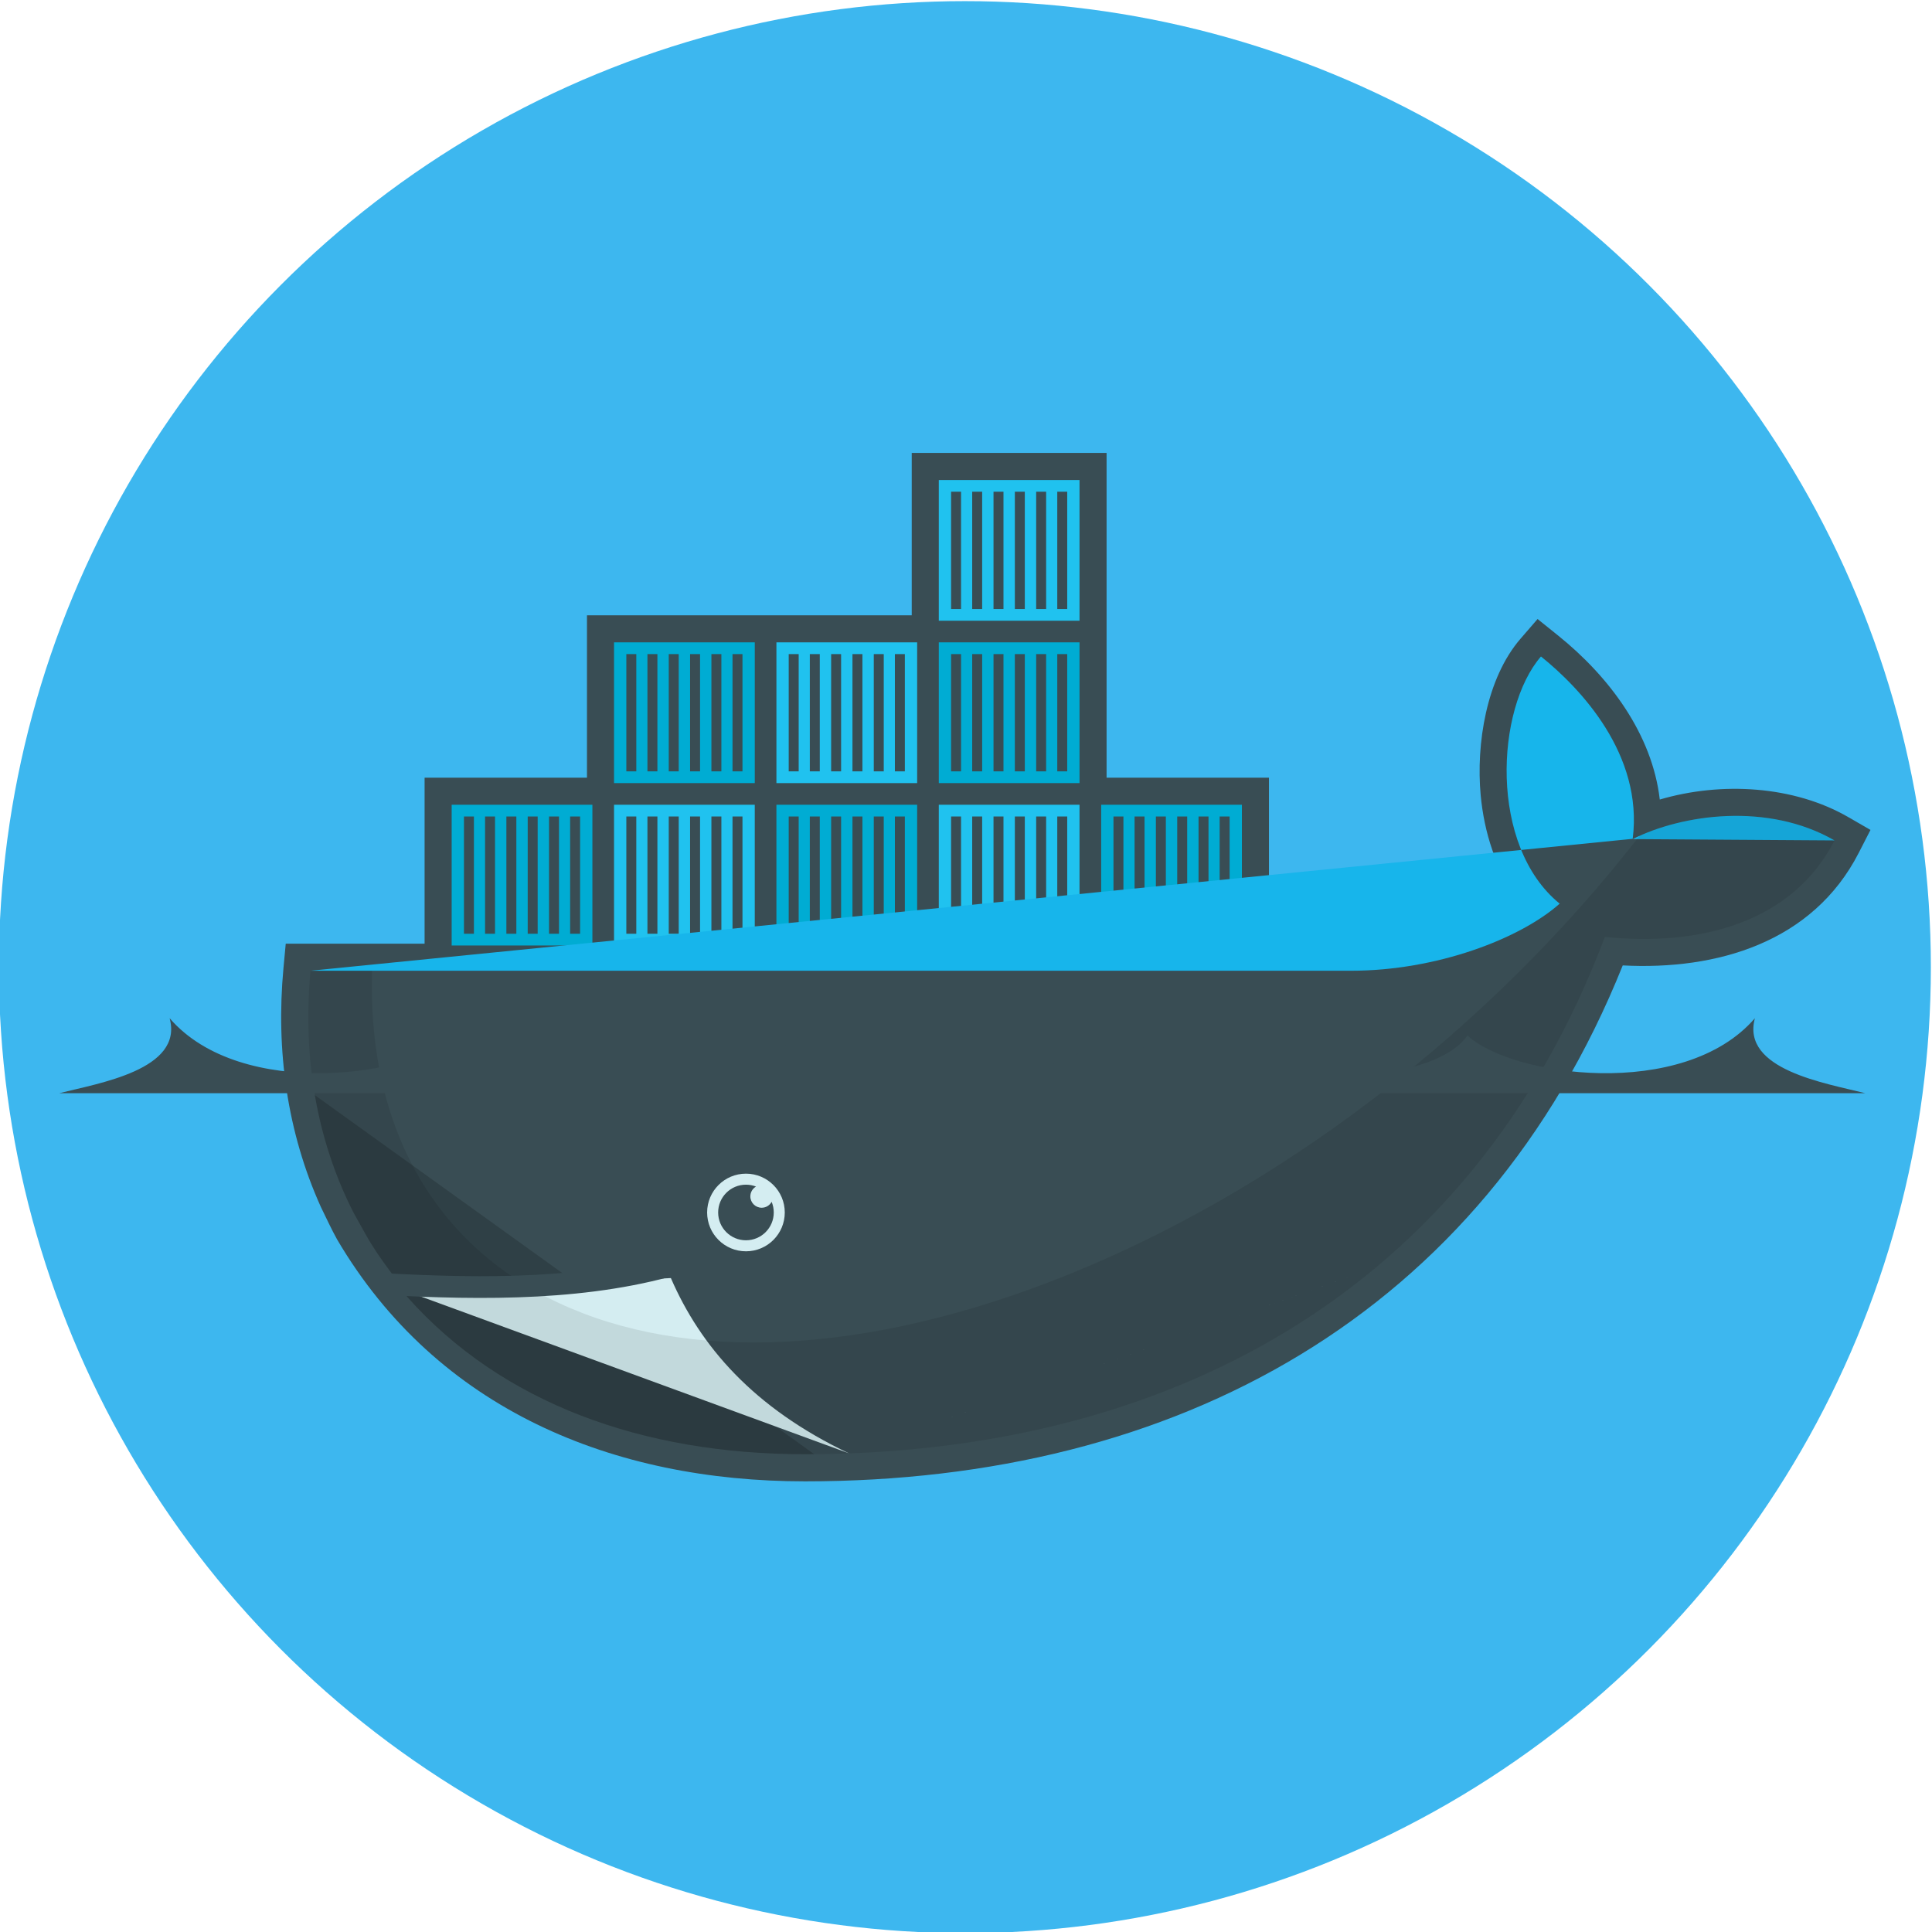 <?xml version="1.0" encoding="UTF-8"?>
<!DOCTYPE svg PUBLIC "-//W3C//DTD SVG 1.1//EN" "http://www.w3.org/Graphics/SVG/1.1/DTD/svg11.dtd">
<!-- Creator: CorelDRAW -->
<svg xmlns="http://www.w3.org/2000/svg" xml:space="preserve" width="80mm" height="80mm" version="1.1" style="shape-rendering:geometricPrecision; text-rendering:geometricPrecision; image-rendering:optimizeQuality; fill-rule:evenodd; clip-rule:evenodd"
viewBox="0 0 8000 8000"
 xmlns:xlink="http://www.w3.org/1999/xlink"
 xmlns:xodm="http://www.corel.com/coreldraw/odm/2003">
 <defs>
  <style type="text/css">
   <![CDATA[
    .str0 {stroke:#394D54;stroke-width:41.28;stroke-miterlimit:22.926}
    .str1 {stroke:#394D54;stroke-width:89.96;stroke-linecap:round;stroke-miterlimit:22.926}
    .fil5 {fill:none;fill-rule:nonzero}
    .fil0 {fill:#3DB7EF}
    .fil4 {fill:black;fill-rule:nonzero}
    .fil2 {fill:#00ACD3;fill-rule:nonzero}
    .fil6 {fill:#17B5EB;fill-rule:nonzero}
    .fil3 {fill:#20C2EF;fill-rule:nonzero}
    .fil1 {fill:#394D54;fill-rule:nonzero}
    .fil8 {fill:#D4EDF1;fill-rule:nonzero}
    .fil9 {fill:black;fill-rule:nonzero;fill-opacity:0.086}
    .fil7 {fill:black;fill-rule:nonzero;fill-opacity:0.169}
   ]]>
  </style>
   <clipPath id="id0" style="clip-rule:nonzero">
    <path d="M2480.05 1934.32l0 1352.63 -646.9 0 0 676.31 -541.62 0c-2.3,19.57 -4.16,39.2 -6.04,58.81 -33.86,368.48 30.47,708.3 178.26,998.86l49.61 89.13c29.74,53.43 64.44,103.59 101.08,152.54 36.6,48.89 49.57,75.94 72.59,108.43 390.76,439.19 973.26,650.59 1645.77,650.59 1489.31,0 2753.28,-659.8 3312.66,-2141.98 396.87,40.73 777.57,-61.04 951.06,-399.73 -276.36,-159.48 -631.56,-108.36 -836.2,-5.51l542.16 -1540.08 -2117.16 1352.63 -676.32 0 0 -1352.63 -2028.95 0z"/>
   </clipPath>
 </defs>
 <g id="Слой_x0020_1">
  <circle class="fil0" cx="3995.27" cy="4004.72" r="4000"/>
  <path id="path14" class="fil1" d="M4582.14 3220.25l672.38 0 0 687.34 339.98 0c156.99,0 318.48,-27.97 467.16,-78.35 73.06,-24.77 155.05,-59.25 227.11,-102.6 -94.91,-123.92 -143.37,-280.4 -157.63,-434.64 -19.37,-209.78 22.95,-482.84 164.93,-647.03l70.68 -81.75 84.22 67.7c212.05,170.37 390.38,408.42 421.82,679.8 255.33,-75.11 555.1,-57.34 780.16,72.55l92.33 53.28 -48.6 94.85c-190.34,371.48 -588.26,486.55 -977.28,466.19 -582.14,1449.92 -1849.51,2136.36 -3386.2,2136.36 -793.91,0 -1522.29,-296.78 -1937.08,-1001.16 -24.31,-43.75 -45.14,-89.51 -67.22,-134.44 -140.2,-310.05 -186.78,-649.71 -155.19,-989.09l9.48 -101.66 574.96 0 0 -687.34 672.38 0 0 -672.38 1344.75 0 0 -672.38 806.86 0 0 1344.75z"/>
  <g>
  </g>
  <g style="clip-path:url(#id0)">
   <g id="_3130693199040">
    <polygon id="path22" class="fil2" points="3887.35,1315.19 4470.08,1315.19 4470.08,1897.91 3887.35,1897.91 "/>
    <polygon id="path24" class="fil3" points="3887.35,1987.55 4470.08,1987.55 4470.08,2570.3 3887.35,2570.3 "/>
    <g>
     <path id="path26" class="fil4" d="M3958.9 1849.36l0 -485.64 0 485.64zm87.39 0l0 -485.64 0 485.64zm88.27 0l0 -485.64 0 485.64zm88.31 0l0 -485.64 0 485.64zm88.31 0l0 -485.64 0 485.64zm87.36 0l0 -485.64 0 485.64zm0 0l0 0 0 0z"/>
     <path id="_1" class="fil5 str0" d="M3958.9 1849.36l0 -485.64m87.39 485.64l0 -485.64m88.27 485.64l0 -485.64m88.31 485.64l0 -485.64m88.31 485.64l0 -485.64m87.36 485.64l0 -485.64m0 485.64l0 0 0 0z"/>
    </g>
    <g>
     <path class="fil4" d="M3958.9 2521.73l0 -485.65 0 485.65zm87.39 0l0 -485.65 0 485.65zm88.27 0l0 -485.65 0 485.65zm88.31 0l0 -485.65 0 485.65zm88.31 0l0 -485.65 0 485.65zm87.36 0l0 -485.65 0 485.65zm0 0l0 0 0 0z"/>
     <path id="_1_0" class="fil5 str0" d="M3958.9 2521.73l0 -485.65m87.39 485.65l0 -485.65m88.27 485.65l0 -485.65m88.31 485.65l0 -485.65m88.31 485.65l0 -485.65m87.36 485.65l0 -485.65m0 485.65l0 0 0 0z"/>
    </g>
    <polygon class="fil2" points="4559.73,2570.28 5142.46,2570.28 5142.46,1987.56 4559.73,1987.56 "/>
    <polygon class="fil3" points="4559.73,1897.92 5142.46,1897.92 5142.46,1315.17 4559.73,1315.17 "/>
    <g>
     <path class="fil4" d="M4631.28 2036.11l0 485.64 0 -485.64zm87.38 0l0 485.64 0 -485.64zm88.27 0l0 485.64 0 -485.64zm88.32 0l0 485.64 0 -485.64zm88.3 0l0 485.64 0 -485.64zm87.37 0l0 485.64 0 -485.64zm0 0l0 0 0 0z"/>
     <path id="_1_1" class="fil5 str0" d="M4631.28 2036.11l0 485.64m87.38 -485.64l0 485.64m88.27 -485.64l0 485.64m88.32 -485.64l0 485.64m88.3 -485.64l0 485.64m87.37 -485.64l0 485.64m0 -485.64l0 0 0 0z"/>
    </g>
    <g>
     <path class="fil4" d="M4631.28 1363.73l0 485.64 0 -485.64zm87.38 0l0 485.64 0 -485.64zm88.27 0l0 485.64 0 -485.64zm88.32 0l0 485.64 0 -485.64zm88.3 0l0 485.64 0 -485.64zm87.37 0l0 485.64 0 -485.64zm0 0l0 0 0 0z"/>
     <path id="_1_2" class="fil5 str0" d="M4631.28 1363.73l0 485.64m87.38 -485.64l0 485.64m88.27 -485.64l0 485.64m88.32 -485.64l0 485.64m88.3 -485.64l0 485.64m87.37 -485.64l0 485.64m0 -485.64l0 0 0 0z"/>
    </g>
    <polygon class="fil2" points="1197.85,2659.94 1780.59,2659.94 1780.59,3242.66 1197.85,3242.66 "/>
    <polygon class="fil3" points="1197.85,3332.3 1780.59,3332.3 1780.59,3915.05 1197.85,3915.05 "/>
    <g>
     <path class="fil4" d="M1269.4 3194.11l0 -485.65 0 485.65zm87.39 0l0 -485.65 0 485.65zm88.27 0l0 -485.65 0 485.65zm88.32 0l0 -485.65 0 485.65zm88.29 0l0 -485.65 0 485.65zm87.38 0l0 -485.65 0 485.65zm0 0l0 0 0 0z"/>
     <path id="_1_3" class="fil5 str0" d="M1269.4 3194.11l0 -485.65m87.39 485.65l0 -485.65m88.27 485.65l0 -485.65m88.32 485.65l0 -485.65m88.29 485.65l0 -485.65m87.38 485.65l0 -485.65m0 485.65l0 0 0 0z"/>
    </g>
    <g>
     <path class="fil4" d="M1269.4 3866.49l0 -485.65 0 485.65zm87.39 0l0 -485.65 0 485.65zm88.27 0l0 -485.65 0 485.65zm88.32 0l0 -485.65 0 485.65zm88.29 0l0 -485.65 0 485.65zm87.38 0l0 -485.65 0 485.65zm0 0l0 0 0 0z"/>
     <path id="_1_4" class="fil5 str0" d="M1269.4 3866.49l0 -485.65m87.39 485.65l0 -485.65m88.27 485.65l0 -485.65m88.32 485.65l0 -485.65m88.29 485.65l0 -485.65m87.38 485.65l0 -485.65m0 485.65l0 0 0 0z"/>
    </g>
    <polygon class="fil2" points="1870.22,3915.03 2452.96,3915.03 2452.96,3332.31 1870.22,3332.31 "/>
    <polygon class="fil3" points="1870.22,3242.67 2452.96,3242.67 2452.96,2659.92 1870.22,2659.92 "/>
    <g>
     <path class="fil4" d="M1941.77 3380.86l0 485.64 0 -485.64zm87.39 0l0 485.64 0 -485.64zm88.27 0l0 485.64 0 -485.64zm88.31 0l0 485.64 0 -485.64zm88.31 0l0 485.64 0 -485.64zm87.37 0l0 485.64 0 -485.64zm0 0l0 0 0 0z"/>
     <path id="_1_5" class="fil5 str0" d="M1941.77 3380.86l0 485.64m87.39 -485.64l0 485.64m88.27 -485.64l0 485.64m88.31 -485.64l0 485.64m88.31 -485.64l0 485.64m87.37 -485.64l0 485.64m0 -485.64l0 0 0 0z"/>
    </g>
    <g>
     <path class="fil4" d="M1941.77 2708.49l0 485.64 0 -485.64zm87.39 0l0 485.64 0 -485.64zm88.27 0l0 485.64 0 -485.64zm88.31 0l0 485.64 0 -485.64zm88.31 0l0 485.64 0 -485.64zm87.37 0l0 485.64 0 -485.64zm0 0l0 0 0 0z"/>
     <path id="_1_6" class="fil5 str0" d="M1941.77 2708.49l0 485.64m87.39 -485.64l0 485.64m88.27 -485.64l0 485.64m88.31 -485.64l0 485.64m88.31 -485.64l0 485.64m87.37 -485.64l0 485.64m0 -485.64l0 0 0 0z"/>
    </g>
    <polygon class="fil2" points="2542.6,2659.94 3125.34,2659.94 3125.34,3242.66 2542.6,3242.66 "/>
    <polygon class="fil3" points="2542.6,3332.3 3125.34,3332.3 3125.34,3915.05 2542.6,3915.05 "/>
    <g>
     <path class="fil4" d="M2614.15 3194.11l0 -485.65 0 485.65zm87.39 0l0 -485.65 0 485.65zm88.26 0l0 -485.65 0 485.65zm88.32 0l0 -485.65 0 485.65zm88.3 0l0 -485.65 0 485.65zm87.38 0l0 -485.65 0 485.65zm0 0l0 0 0 0z"/>
     <path id="_1_7" class="fil5 str0" d="M2614.15 3194.11l0 -485.65m87.39 485.65l0 -485.65m88.26 485.65l0 -485.65m88.32 485.65l0 -485.65m88.3 485.65l0 -485.65m87.38 485.65l0 -485.65m0 485.65l0 0 0 0z"/>
    </g>
    <g>
     <path class="fil4" d="M2614.15 3866.49l0 -485.65 0 485.65zm87.39 0l0 -485.65 0 485.65zm88.26 0l0 -485.65 0 485.65zm88.32 0l0 -485.65 0 485.65zm88.3 0l0 -485.65 0 485.65zm87.38 0l0 -485.65 0 485.65zm0 0l0 0 0 0z"/>
     <path id="_1_8" class="fil5 str0" d="M2614.15 3866.49l0 -485.65m87.39 485.65l0 -485.65m88.26 485.65l0 -485.65m88.32 485.65l0 -485.65m88.3 485.65l0 -485.65m87.38 485.65l0 -485.65m0 485.65l0 0 0 0z"/>
    </g>
    <polygon class="fil2" points="3214.98,3915.03 3797.72,3915.03 3797.72,3332.31 3214.98,3332.31 "/>
    <polygon class="fil3" points="3214.98,3242.67 3797.72,3242.67 3797.72,2659.92 3214.98,2659.92 "/>
    <g>
     <path class="fil4" d="M3286.53 3380.86l0 485.64 0 -485.64zm87.39 0l0 485.64 0 -485.64zm88.26 0l0 485.64 0 -485.64zm88.32 0l0 485.64 0 -485.64zm88.3 0l0 485.64 0 -485.64zm87.38 0l0 485.64 0 -485.64zm0 0l0 0 0 0z"/>
     <path id="_1_9" class="fil5 str0" d="M3286.53 3380.86l0 485.64m87.39 -485.64l0 485.64m88.26 -485.64l0 485.64m88.32 -485.64l0 485.64m88.3 -485.64l0 485.64m87.38 -485.64l0 485.64m0 -485.64l0 0 0 0z"/>
    </g>
    <g>
     <path class="fil4" d="M3286.53 2708.49l0 485.64 0 -485.64zm87.39 0l0 485.64 0 -485.64zm88.26 0l0 485.64 0 -485.64zm88.32 0l0 485.64 0 -485.64zm88.3 0l0 485.64 0 -485.64zm87.38 0l0 485.64 0 -485.64zm0 0l0 0 0 0z"/>
     <path id="_1_10" class="fil5 str0" d="M3286.53 2708.49l0 485.64m87.39 -485.64l0 485.64m88.26 -485.64l0 485.64m88.32 -485.64l0 485.64m88.3 -485.64l0 485.64m87.38 -485.64l0 485.64m0 -485.64l0 0 0 0z"/>
    </g>
    <polygon class="fil2" points="3887.35,2659.94 4470.08,2659.94 4470.08,3242.66 3887.35,3242.66 "/>
    <polygon class="fil3" points="3887.35,3332.3 4470.08,3332.3 4470.08,3915.05 3887.35,3915.05 "/>
    <g>
     <path class="fil4" d="M3958.9 3194.11l0 -485.65 0 485.65zm87.39 0l0 -485.65 0 485.65zm88.27 0l0 -485.65 0 485.65zm88.31 0l0 -485.65 0 485.65zm88.31 0l0 -485.65 0 485.65zm87.36 0l0 -485.65 0 485.65zm0 0l0 0 0 0z"/>
     <path id="_1_11" class="fil5 str0" d="M3958.9 3194.11l0 -485.65m87.39 485.65l0 -485.65m88.27 485.65l0 -485.65m88.31 485.65l0 -485.65m88.31 485.65l0 -485.65m87.36 485.65l0 -485.65m0 485.65l0 0 0 0z"/>
    </g>
    <g>
     <path class="fil4" d="M3958.9 3866.49l0 -485.65 0 485.65zm87.39 0l0 -485.65 0 485.65zm88.27 0l0 -485.65 0 485.65zm88.31 0l0 -485.65 0 485.65zm88.31 0l0 -485.65 0 485.65zm87.36 0l0 -485.65 0 485.65zm0 0l0 0 0 0z"/>
     <path id="_1_12" class="fil5 str0" d="M3958.9 3866.49l0 -485.65m87.39 485.65l0 -485.65m88.27 485.65l0 -485.65m88.31 485.65l0 -485.65m88.31 485.65l0 -485.65m87.36 485.65l0 -485.65m0 485.65l0 0 0 0z"/>
    </g>
    <polygon class="fil2" points="4559.73,3915.03 5142.46,3915.03 5142.46,3332.31 4559.73,3332.31 "/>
    <polygon class="fil3" points="4559.73,3242.67 5142.46,3242.67 5142.46,2659.92 4559.73,2659.92 "/>
    <g>
     <path class="fil4" d="M4631.28 3380.86l0 485.64 0 -485.64zm87.38 0l0 485.64 0 -485.64zm88.27 0l0 485.64 0 -485.64zm88.32 0l0 485.64 0 -485.64zm88.3 0l0 485.64 0 -485.64zm87.37 0l0 485.64 0 -485.64zm0 0l0 0 0 0z"/>
     <path id="_1_13" class="fil5 str0" d="M4631.28 3380.86l0 485.64m87.38 -485.64l0 485.64m88.27 -485.64l0 485.64m88.32 -485.64l0 485.64m88.3 -485.64l0 485.64m87.37 -485.64l0 485.64m0 -485.64l0 0 0 0z"/>
    </g>
    <g>
     <path class="fil4" d="M4631.28 2708.49l0 485.64 0 -485.64zm87.38 0l0 485.64 0 -485.64zm88.27 0l0 485.64 0 -485.64zm88.32 0l0 485.64 0 -485.64zm88.3 0l0 485.64 0 -485.64zm87.37 0l0 485.64 0 -485.64zm0 0l0 0 0 0z"/>
     <path id="_1_14" class="fil5 str0" d="M4631.28 2708.49l0 485.64m87.38 -485.64l0 485.64m88.27 -485.64l0 485.64m88.32 -485.64l0 485.64m88.3 -485.64l0 485.64m87.37 -485.64l0 485.64m0 -485.64l0 0 0 0z"/>
    </g>
   </g>
  </g>
  <path class="fil5" d="M2480.05 1934.32l0 1352.63 -646.9 0 0 676.31 -541.62 0c-2.3,19.57 -4.16,39.2 -6.04,58.81 -33.86,368.48 30.47,708.3 178.26,998.86l49.61 89.13c29.74,53.43 64.44,103.59 101.08,152.54 36.6,48.89 49.57,75.94 72.59,108.43 390.76,439.19 973.26,650.59 1645.77,650.59 1489.31,0 2753.28,-659.8 3312.66,-2141.98 396.87,40.73 777.57,-61.04 951.06,-399.73 -276.36,-159.48 -631.56,-108.36 -836.2,-5.51l542.16 -1540.08 -2117.16 1352.63 -676.32 0 0 -1352.63 -2028.95 0z"/>
  <g>
   <path id="path38" class="fil6" d="M6760.54 3474.54l0.03 -0.26 -0.03 0.26zm0.13 -1.15c44.37,-349.83 -217.42,-624.58 -379.86,-755.09 -187.39,216.65 -216.51,784.45 77.48,1023.52 -164.06,145.73 -509.81,277.83 -863.79,277.83l-4308.78 -0.01 5474.95 -546.25zm835.79 6.66c-276.3,-159.16 -631.39,-108.32 -835.91,-5.52l835.91 5.52zm-835.92 -5.51l729.98 158.55 -729.98 -158.55z"/>
  </g>
  <path id="path40" class="fil7" d="M1303.68 4534.7c711.24,511.35 1356.44,975.38 2067.59,1486.65 -12.82,0.1 -25.62,0.27 -38.47,0.27 -672.51,0 -1255.01,-211.4 -1645.77,-650.59 -23.02,-32.49 -35.99,-59.54 -72.59,-108.43 -36.64,-48.95 -71.34,-99.11 -101.08,-152.54l-49.61 -89.13c-76.24,-149.91 -130.28,-312.93 -160.07,-486.23z"/>
  <g>
   <path id="path42" class="fil8" d="M3515.71 6018.13c-397.82,-188.89 -616.23,-445.63 -737.77,-725.89l-1110.8 48.73 1848.57 677.16zm1.31 -0.04l2180.55 -769.65 -0.01 0.01 -2180.54 769.64z"/>
  </g>
  <path id="path44" class="fil9" d="M6787.89 3461.54l0 0.92c-613.42,790.68 -1493.28,1481.4 -2437.86,1844.25 -842.59,323.67 -1577.23,325.23 -2084.07,65.24 -54.58,-30.83 -108.08,-65.03 -161.73,-97.4 -371.58,-259.71 -580.89,-689.3 -563.3,-1255.23l-255.18 0 -0.26 2.75c-33.86,368.48 30.47,708.3 178.26,998.86l49.61 89.13c29.74,53.43 64.44,103.59 101.08,152.54 36.6,48.89 49.57,75.94 72.59,108.43 390.76,439.19 973.26,650.59 1645.77,650.59 1489.31,0 2753.28,-659.8 3312.66,-2141.98 396.87,40.73 777.57,-61.04 951.06,-399.73 -264.17,-152.44 -600.37,-112.45 -808.25,-18.79l-0.38 0.42z"/>
  <path id="path46" class="fil5 str1" d="M1586.88 5316.81c416.53,22.8 861.04,26.89 1248.79,-94.64"/>
  <path id="path48" class="fil8" d="M3249.59 5020.64c0,88.78 -71.97,160.74 -160.74,160.74 -88.79,0 -160.77,-71.97 -160.77,-160.74 0,-88.78 71.98,-160.77 160.77,-160.77 88.78,0 160.74,72.01 160.74,160.77z"/>
  <path id="path50" class="fil1" d="M3130.54 4913.27c-14.04,8.11 -23.53,23.31 -23.53,40.7 0,25.95 21.04,46.97 46.99,46.97 17.78,0 33.23,-9.87 41.21,-24.46 5.63,13.59 8.77,28.51 8.77,44.17 0,63.58 -51.55,115.12 -115.14,115.12 -63.57,0 -115.15,-51.55 -115.15,-115.12 0,-63.6 51.58,-115.17 115.15,-115.17 14.7,0 28.74,2.78 41.69,7.79l0.01 0z"/>
  <path id="path52" class="fil1" d="M245.28 4526.74l7478.5 0c-162.84,-41.31 -515.21,-97.1 -457.1,-310.51 -296.08,342.63 -1010.15,240.37 -1190.35,71.42 -200.68,291.05 -1368.94,180.43 -1450.42,-46.31 -251.58,295.24 -1031.15,295.24 -1282.74,0 -81.51,226.74 -1249.76,337.38 -1450.45,46.31 -180.21,168.94 -894.2,271.19 -1190.32,-71.43 58.11,213.4 -294.25,269.21 -457.12,310.52z"/>
 </g>
</svg>
